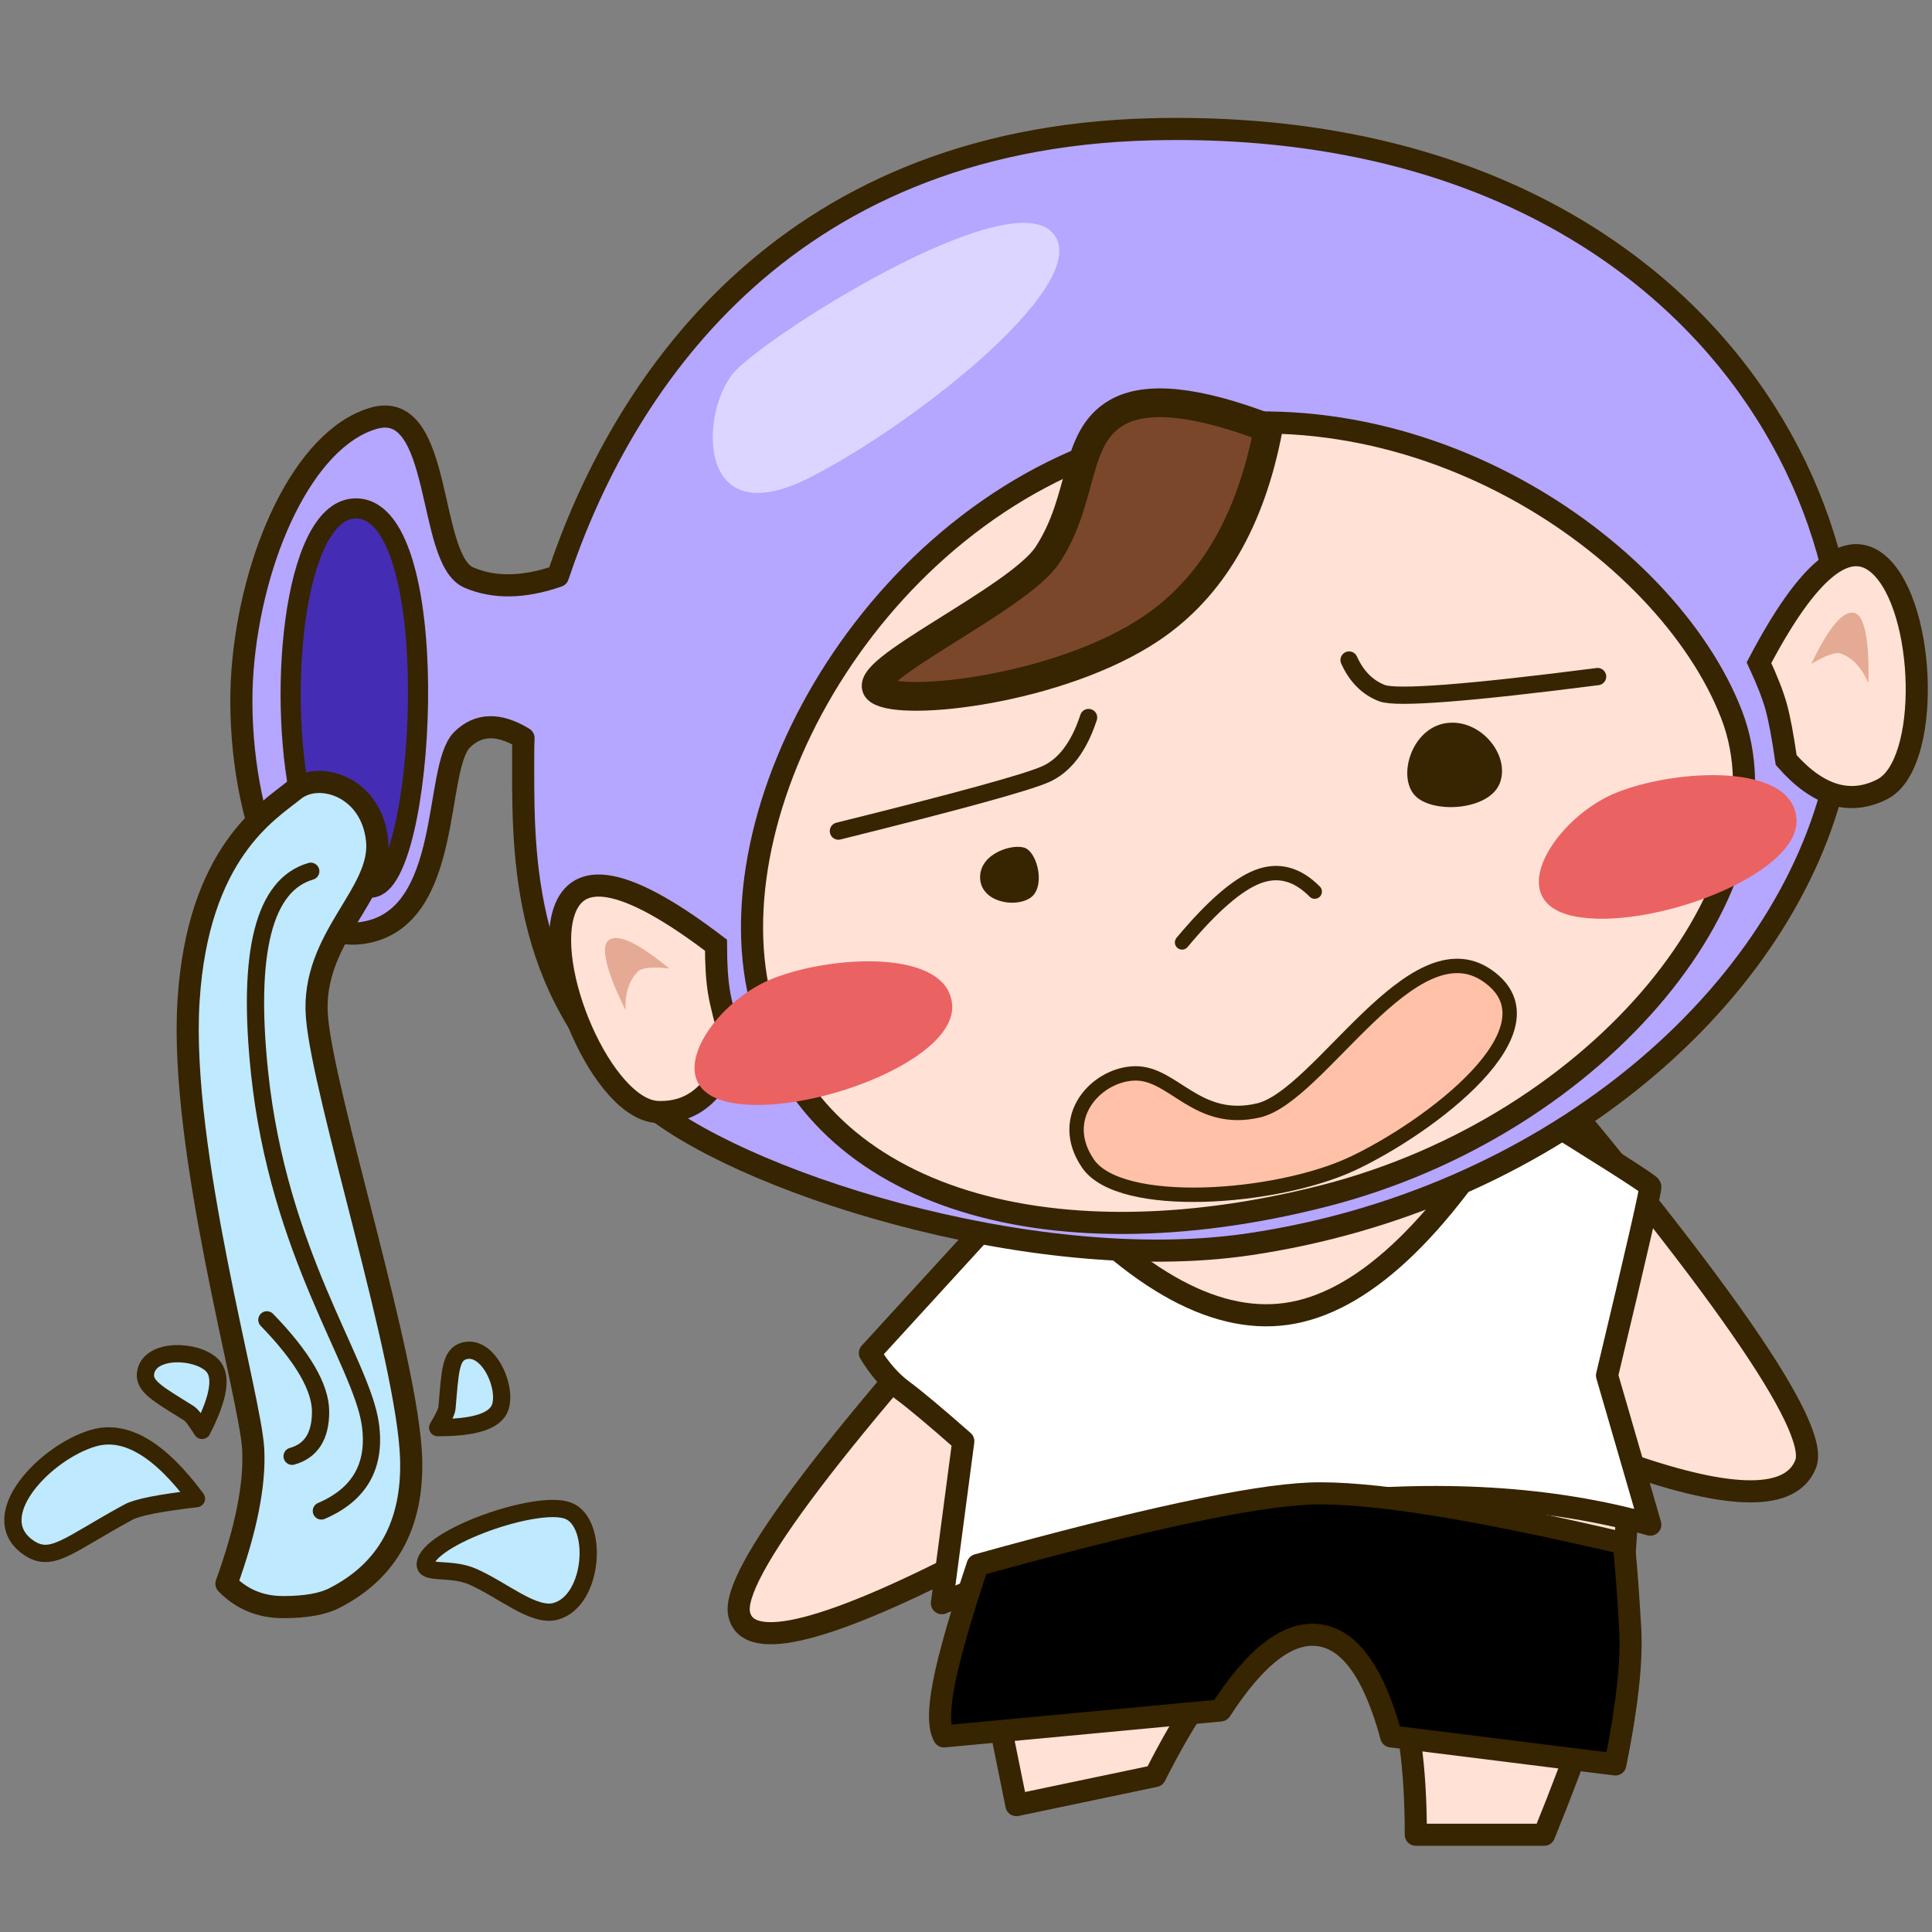 <?xml version="1.0" encoding="UTF-8"?>
<svg width="300px" height="300px" viewBox="0 0 300 300" version="1.1" xmlns="http://www.w3.org/2000/svg" xmlns:xlink="http://www.w3.org/1999/xlink">
    <rect x="0" y="0" width="300" height="300" fill="#808080" stroke="none"/>
    <!-- Generator: Sketch 49 (51002) - http://www.bohemiancoding.com/sketch -->
    <title>水瓶座</title>
    <desc>Created with Sketch.</desc>
    <defs></defs>
    <g id="水瓶座" stroke="none" stroke-width="1" fill="none" fill-rule="evenodd">
        <g id="水瓶座-copy" transform="translate(2, 20)">
            <path d="M161.513,166.439 C127.663,203.203 111.419,224.608 112.779,230.656 C114.138,236.704 126.774,233.448 150.687,220.887 C150.333,226.713 150.333,230.979 150.687,233.686 C151.04,236.393 152.754,245.263 155.829,260.296 L177.355,255.782 C186.82,237.011 195.935,228.636 204.7,230.656 C213.464,232.676 217.846,244.091 217.846,264.901 L237.773,264.901 C243.166,251.644 246.709,241.239 248.402,233.686 C250.096,226.132 250.857,217.338 250.688,207.302 C266.958,213 276.192,213 278.389,207.302 C280.586,201.604 264.871,179 231.243,139.489 L161.513,166.439 Z" id="Path-323" stroke="#372400" stroke-width="3.433" fill="#FFE1D6" stroke-linecap="round" stroke-linejoin="round"></path>
            <path d="M254.26,164.226 C254.377,164.58 252.136,174.364 247.537,193.577 L254.26,216.744 C238.904,212.438 221.394,211.375 201.732,213.555 C182.069,215.735 162.912,220.864 144.26,228.941 L147.581,203.799 C143.194,199.938 140.062,197.315 138.183,195.93 C136.305,194.544 134.603,192.603 133.078,190.105 L159.109,161.64 C173.333,178.191 186.217,185.65 197.761,184.018 C209.305,182.385 221.194,171.363 233.428,150.953 C247.199,159.448 254.143,163.872 254.26,164.226 Z" id="Path-324" stroke="#372400" stroke-width="3.433" fill="#FFFFFF" stroke-linecap="round" stroke-linejoin="round"></path>
            <path d="M149.808,223.014 C147.143,231.018 145.402,237.102 144.584,241.267 C143.767,245.432 143.767,248.218 144.584,249.627 L187.53,245.599 C193.027,237.094 198.159,233.203 202.927,233.928 C207.694,234.653 211.394,239.886 214.026,249.627 L248.83,253.979 C250.651,245.003 251.42,237.988 251.138,232.932 C250.856,227.876 250.524,223.453 250.144,219.661 C226.567,214.122 210.274,211.543 201.266,211.926 C192.259,212.309 175.106,216.005 149.808,223.014 Z" id="Path-325" stroke="#372400" stroke-width="3.433" fill="#000000" stroke-linecap="round" stroke-linejoin="round"></path>
            <path d="M79.297,94.624 C75.472,92.287 72.294,92.362 69.765,94.85 C65.289,99.254 68.45,122.51 54.536,124.824 C40.622,127.137 34.291,101.688 35.661,84.027 C37.03,66.367 45.072,48.176 55.965,44.966 C66.859,41.757 64.227,66.857 70.803,69.683 C74.722,71.367 79.334,71.292 84.639,69.456 C94.174,40.866 118.776,1.508 176.77,0.077 C259.558,-1.966 293.485,59.04 282.716,101.815 C274.089,136.086 237.543,166.487 191.944,173.215 C158.111,178.207 111.646,163.161 97.799,150.677 C78.375,133.166 79.241,111.384 79.241,96.416 C79.241,95.895 79.259,95.296 79.297,94.624 Z" id="Combined-Shape" stroke="#372400" stroke-width="3.433" fill="#B5A6FF" stroke-linecap="round" stroke-linejoin="round"></path>
            <path d="M175.955,47.853 C134.977,58.227 108.609,104.185 116.019,134.954 C123.428,165.722 160.162,176.756 203.511,165.722 C246.859,154.689 276.967,116.881 266.848,90.869 C256.728,64.856 216.933,37.48 175.955,47.853 Z" id="Path-328" stroke="#372400" stroke-width="3.433" fill="#FFE1D6" stroke-linecap="round" stroke-linejoin="round"></path>
            <g id="Group-4" transform="translate(284.625, 86.047) rotate(-27) translate(-284.625, -86.047) translate(270.933, 68.495)">
                <path d="M3.098,8.628 C16.496,-0.861 24.348,-2.523 26.655,3.643 C30.116,12.892 19.7,34.826 11.231,34.826 C5.584,34.826 1.841,31.222 0,24.013 C1.218,20.428 2.011,17.717 2.381,15.879 C2.751,14.042 2.99,11.625 3.098,8.628 Z" id="Path-184" stroke="#372400" stroke-width="3.433" fill="#FFE1D6"></path>
                <path d="M10.237,12.483 C15.336,8.587 18.54,7.26 19.849,8.501 C21.813,10.362 16.778,19.164 16.778,19.164 C16.778,19.164 17.288,15.404 15.043,13.112 C14.454,12.51 12.852,12.3 10.237,12.483 Z" id="Path-185" fill="#E5AA94"></path>
            </g>
            <g id="Group-4-Copy" transform="translate(98.28, 135.321) scale(-1, 1) rotate(-2) translate(-98.28, -135.321) translate(84.588, 117.769)">
                <path d="M3.098,8.628 C16.496,-0.861 24.348,-2.523 26.655,3.643 C30.116,12.892 19.7,34.826 11.231,34.826 C5.584,34.826 1.841,31.222 0,24.013 C1.218,20.428 2.011,17.717 2.381,15.879 C2.751,14.042 2.99,11.625 3.098,8.628 Z" id="Path-184" stroke="#372400" stroke-width="3.433" fill="#FFE1D6"></path>
                <path d="M10.237,12.483 C15.336,8.587 18.54,7.26 19.849,8.501 C21.813,10.362 16.778,19.164 16.778,19.164 C16.778,19.164 17.288,15.404 15.043,13.112 C14.454,12.51 12.852,12.3 10.237,12.483 Z" id="Path-185" fill="#E5AA94"></path>
            </g>
            <path d="M174.365,146.675 C180.279,146.675 183.893,154.641 193.415,152.426 C202.936,150.212 217.294,123.38 228.975,131.518 C240.655,139.656 219.854,155.12 208.028,160.679 C196.202,166.238 171.929,167.978 166.943,160.679 C161.956,153.38 168.451,146.675 174.365,146.675 Z" id="Path-329" stroke="#372400" stroke-width="2.232" fill="#FFC1A8" stroke-linecap="round" stroke-linejoin="round"></path>
            <path d="M181.549,126.338 C186.222,120.744 190.142,117.34 193.309,116.128 C196.475,114.915 199.423,115.689 202.151,118.449" id="Path-330" stroke="#372400" stroke-width="2.232" stroke-linecap="round" stroke-linejoin="round"></path>
            <path d="M167.034,91.415 C165.533,95.988 163.294,98.928 160.317,100.233 C157.34,101.538 146.63,104.477 128.188,109.051" id="Path-331" stroke="#372400" stroke-width="2.678" stroke-linecap="round" stroke-linejoin="round"></path>
            <path d="M157.207,111.688 C155.389,110.921 150.189,112.44 150.189,116.21 C150.189,119.981 155.409,121.051 157.91,119.469 C160.412,117.887 159.151,112.509 157.207,111.688 Z" id="Path-332" fill="#372400"></path>
            <path d="M207.484,82.492 C208.64,85.047 210.341,86.759 212.587,87.626 C214.833,88.494 225.996,87.638 246.076,85.059" id="Path-333" stroke="#372400" stroke-width="2.678" stroke-linecap="round" stroke-linejoin="round"></path>
            <path d="M222.506,92.295 C217.211,93.11 214.988,100.469 217.642,103.453 C220.296,106.437 229.316,105.903 230.917,101.538 C232.518,97.174 227.802,91.481 222.506,92.295 Z" id="Path-334" fill="#372400"></path>
            <path d="M52.931,58.961 C43.432,59.572 40.825,89.14 45.169,106.237 C47.239,114.383 53.547,119.014 56.474,117.609 C64.345,113.83 66.956,58.059 52.931,58.961 Z" id="Path-326" stroke="#372400" stroke-width="3.124" fill="#442DB4"></path>
            <path d="M56.549,110.486 C57.394,118.813 46.258,125.616 47.211,137.839 C48.163,150.062 61.378,191.173 61.84,206.497 C62.148,216.713 58.179,223.927 49.933,228.138 C48.118,229.079 45.461,229.55 41.961,229.55 C38.461,229.55 35.528,228.336 33.161,225.909 C36.221,217.466 37.606,210.505 37.318,205.026 C36.884,196.808 25.839,158.656 27.273,135.488 C28.707,112.319 39.759,105.883 43.649,102.721 C47.539,99.559 55.705,102.158 56.549,110.486 Z" id="Path-327" stroke="#372400" stroke-width="3.433" fill="#BEE9FF" stroke-linecap="round" stroke-linejoin="round"></path>
            <path d="M46.254,115.29 C38.982,117.397 36.332,127.819 38.304,146.557 C41.261,174.665 54.147,191.527 55.505,201.152 C56.41,207.568 53.875,212.057 47.902,214.619" id="Path-335" stroke="#372400" stroke-width="2.678" stroke-linecap="round" stroke-linejoin="round"></path>
            <path d="M39.442,184.946 C45.001,190.677 47.78,195.434 47.78,199.218 C47.78,203.002 46.307,205.305 43.359,206.127" id="Path-336" stroke="#372400" stroke-width="2.678" stroke-linecap="round" stroke-linejoin="round"></path>
            <path d="M64.037,222.805 C64.53,218.711 81.315,212.789 86.163,214.561 C91.01,216.332 90.246,228.567 84.281,230.205 C80.828,231.153 76.018,226.817 71.332,224.796 C67.923,223.325 63.83,224.529 64.037,222.805 Z" id="Path-337" stroke="#372400" stroke-width="2.678" fill="#BEE9FF"></path>
            <path d="M28.5,212.71 C22.805,205.023 17.493,201.885 12.562,203.294 C5.167,205.408 -4.449,215.335 2.279,220.205 C5.978,222.882 8.494,219.921 17.978,214.786 C19.323,214.058 22.83,213.366 28.5,212.71 Z" id="Path-338" stroke="#372400" stroke-width="2.678" fill="#BEE9FF" stroke-linecap="round" stroke-linejoin="round"></path>
            <path d="M29.376,202.112 C32.034,196.951 32.547,193.571 30.915,191.972 C28.468,189.573 21.394,189.321 20.634,193.027 C20.186,195.214 22.412,196.385 27.324,199.446 C27.748,199.711 28.433,200.6 29.376,202.112 Z" id="Path-339" stroke="#372400" stroke-width="2.678" fill="#BEE9FF" stroke-linecap="round" stroke-linejoin="round"></path>
            <path d="M72.996,202.112 C75.654,196.951 76.167,193.571 74.536,191.972 C72.088,189.573 65.014,189.321 64.254,193.027 C63.806,195.214 66.032,196.385 70.944,199.446 C71.369,199.711 72.053,200.6 72.996,202.112 Z" id="Path-339-Copy" stroke="#372400" stroke-width="2.678" fill="#BEE9FF" stroke-linecap="round" stroke-linejoin="round" transform="translate(69.832, 196.156) rotate(63) translate(-69.832, -196.156) "></path>
            <path d="M194.943,46.489 C192.231,60.894 186.166,71.261 176.747,77.591 C162.62,87.086 138.172,89.831 134.418,87.166 C130.665,84.502 156.133,73.067 160.655,66.17 C166.485,57.276 164.581,47.977 171.449,44.044 C176.027,41.422 183.859,42.237 194.943,46.489 Z" id="Path-340" stroke="#372400" stroke-width="4.463" fill="#7A472B" stroke-linecap="round" stroke-linejoin="round"></path>
            <path d="M161.297,15.996 C153.963,8.749 117.286,31.942 112.024,37.765 C106.763,43.589 105.732,63.372 123.818,54.12 C140.629,45.521 168.631,23.244 161.297,15.996 Z" id="Path-341" fill-opacity="0.526" fill="#FFFFFF"></path>
            <path d="M143.234,129.861 C139.859,121.762 123.14,128.466 115.485,135.054 C107.831,141.642 103.879,156.862 115.485,155.366 C127.091,153.87 146.608,137.961 143.234,129.861 Z" id="Path-322-Copy" fill="#EB6262" transform="translate(125.904, 140.806) rotate(19) translate(-125.904, -140.806) "></path>
            <path d="M274.339,100.952 C270.965,92.852 254.245,99.557 246.591,106.145 C238.936,112.733 234.985,127.953 246.591,126.457 C258.197,124.961 277.713,109.052 274.339,100.952 Z" id="Path-322-Copy-3" fill="#EB6262" transform="translate(257.01, 111.897) rotate(19) translate(-257.01, -111.897) "></path>
        </g>
    </g>
</svg>